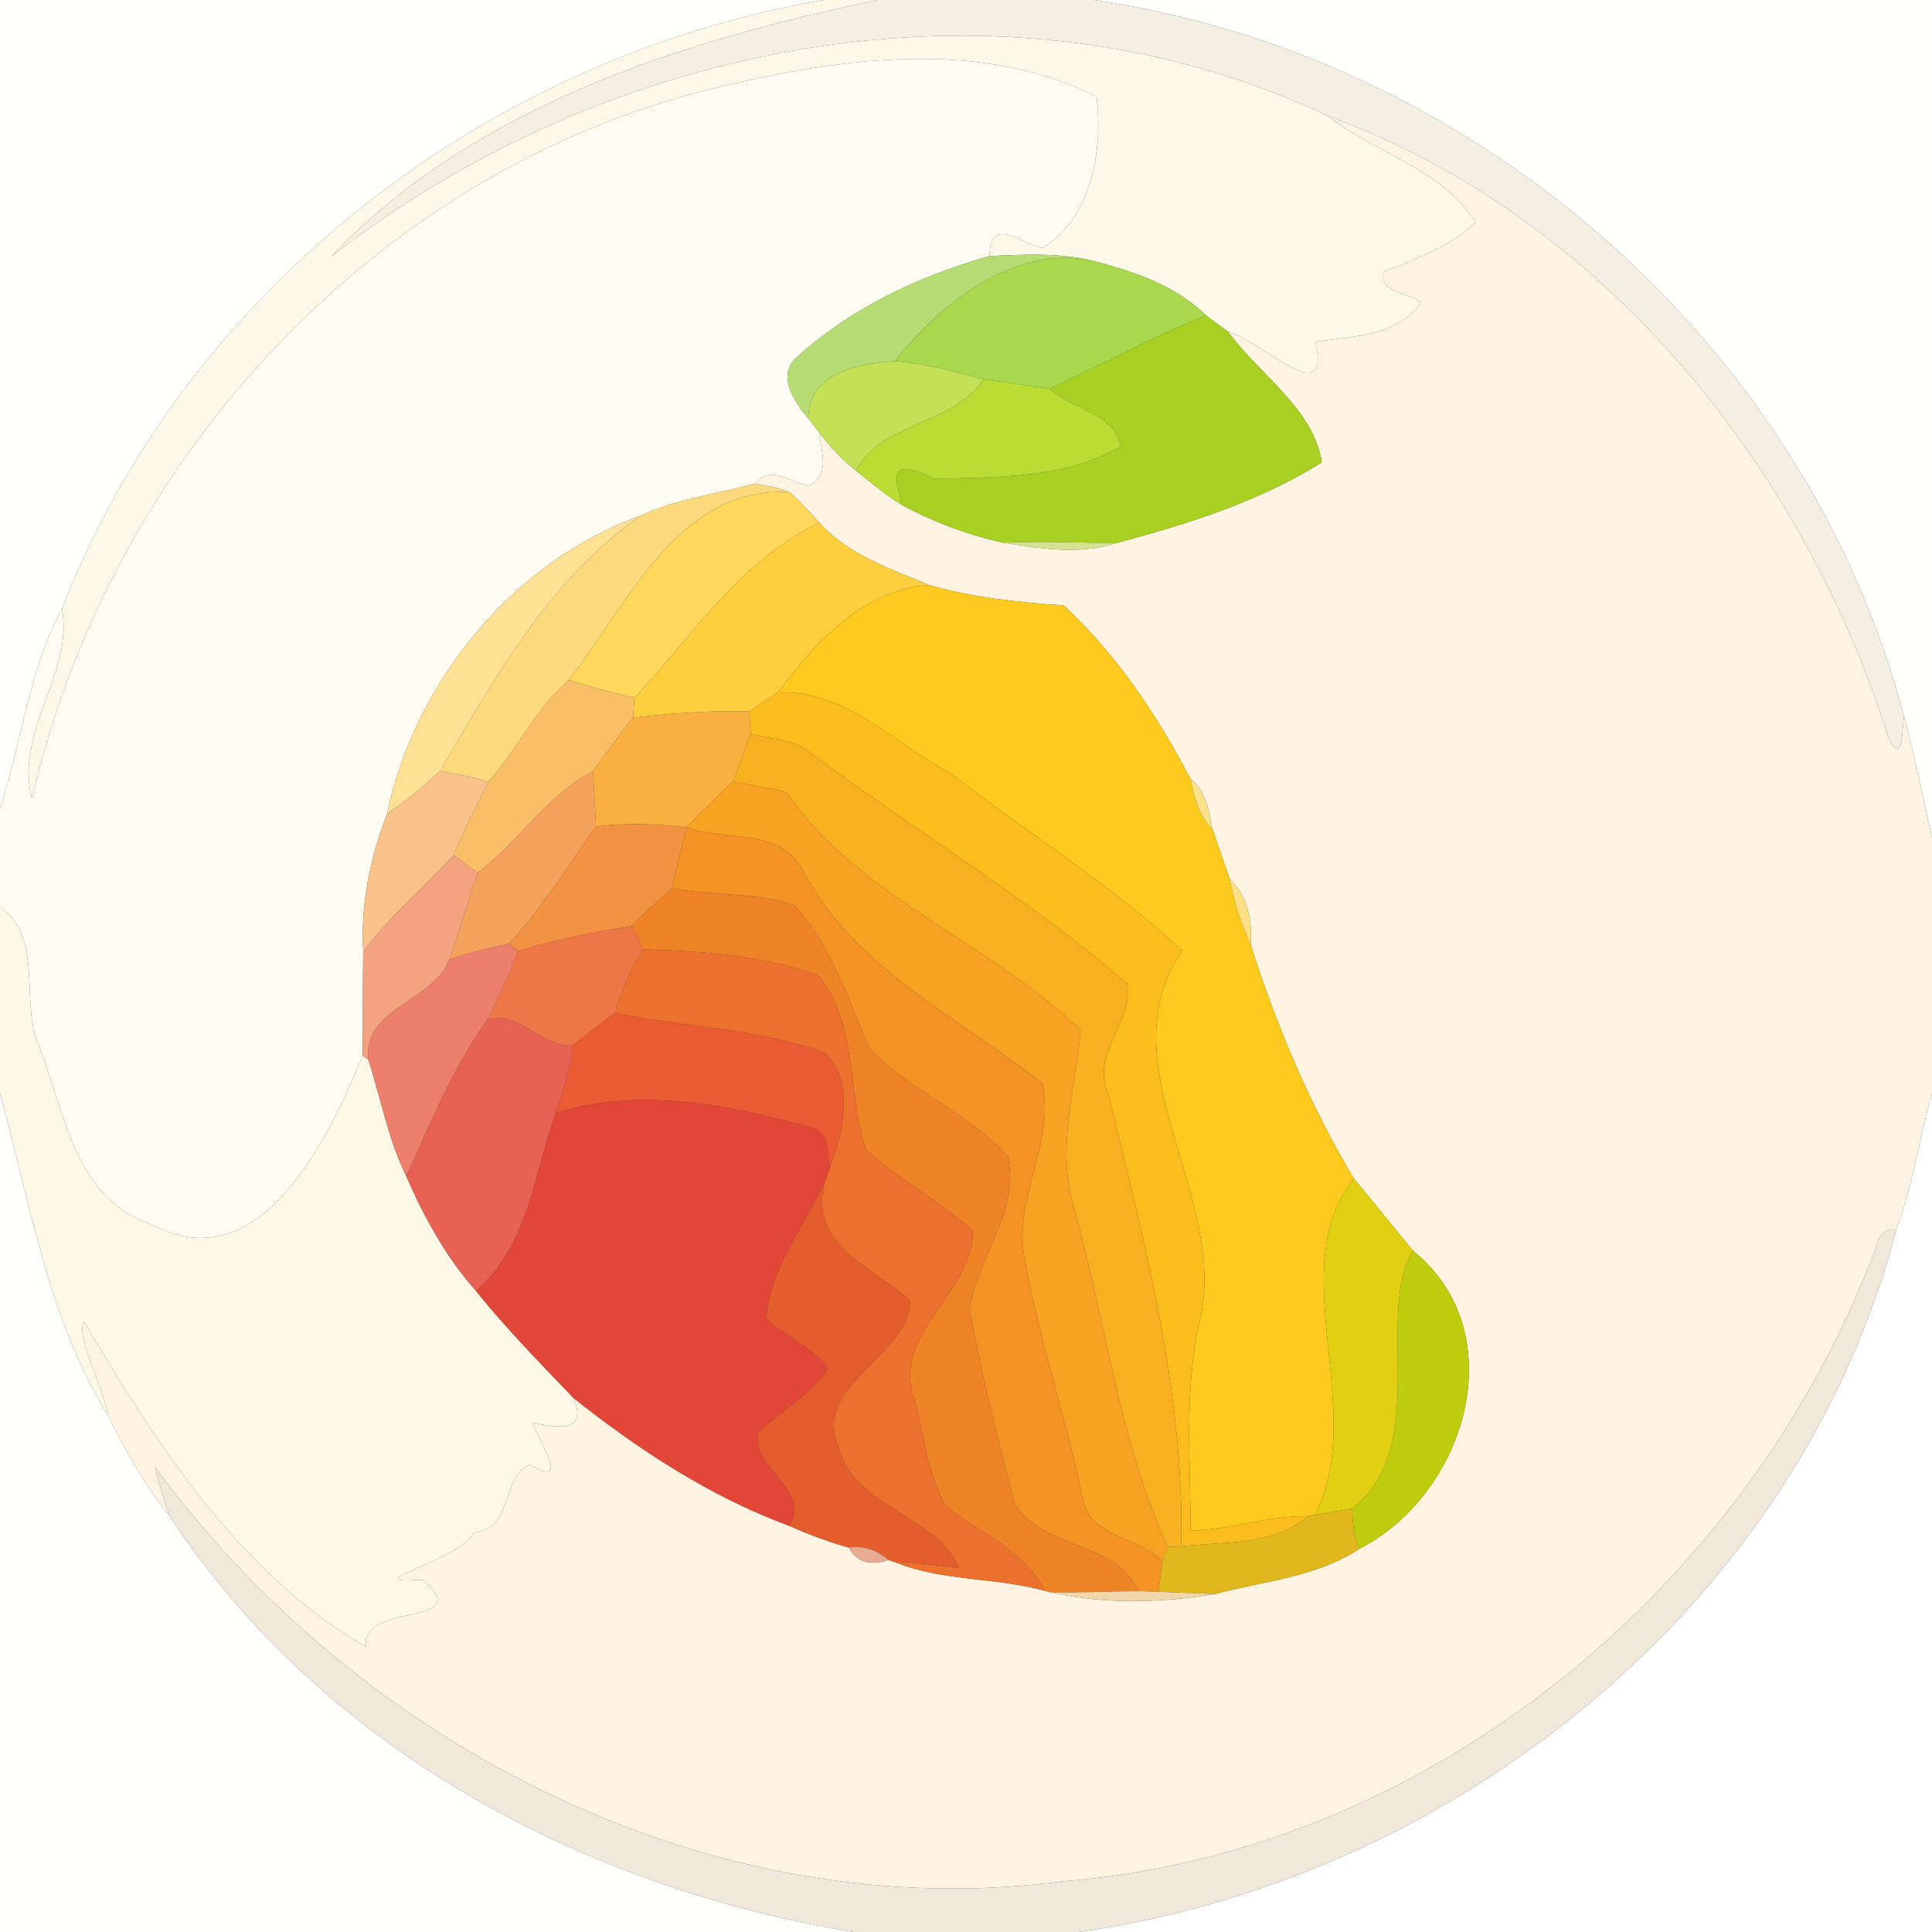 <?xml version="1.0" encoding="UTF-8" ?>
<!DOCTYPE svg PUBLIC "-//W3C//DTD SVG 1.1//EN" "http://www.w3.org/Graphics/SVG/1.1/DTD/svg11.dtd">
<svg width="250pt" height="250pt" viewBox="0 0 250 250" version="1.1" xmlns="http://www.w3.org/2000/svg">
<rect x="0" y="0" width="250" height="250" fill="#333333" stroke="none"/>
<g id="#fffffeff">
<path fill="#fffffe" opacity="1.00" d=" M 0.00 0.00 L 106.54 0.00 C 63.10 7.47 24.10 37.36 8.02 78.76 C 3.69 86.80 2.84 96.00 0.00 104.53 L 0.00 0.00 Z" />
<path fill="#fffffe" opacity="1.00" d=" M 141.57 0.00 L 250.00 0.00 L 250.00 108.42 C 248.83 103.18 247.77 97.91 246.38 92.73 C 233.71 44.47 190.77 7.22 141.57 0.00 Z" />
<path fill="#fffffe" opacity="1.00" d=" M 0.00 141.46 C 3.93 155.53 6.12 170.44 13.94 183.12 C 16.21 187.68 18.71 192.12 21.90 196.12 C 41.73 226.27 75.44 244.23 110.44 250.00 L 0.00 250.00 L 0.00 141.46 Z" />
</g>
<g id="#fcf9e9ff">
<path fill="#fcf9e9" opacity="1.00" d=" M 106.54 0.00 L 113.53 0.00 C 88.06 5.36 61.30 13.76 42.88 33.18 C 78.63 5.21 129.96 -4.88 171.88 15.03 C 178.05 19.88 186.53 21.84 190.95 28.76 C 187.61 31.98 183.21 33.45 179.05 35.19 C 178.41 37.94 182.31 37.80 183.89 39.15 C 180.84 43.50 175.15 43.51 170.20 44.22 C 172.39 53.57 162.77 43.73 158.92 42.93 C 157.95 42.24 157.00 41.52 156.04 40.81 C 152.22 37.03 147.15 35.31 142.08 33.92 C 137.49 32.66 132.72 32.92 128.03 33.14 C 128.16 27.76 132.19 31.57 134.91 32.08 C 141.28 28.19 142.76 19.36 141.89 12.49 C 127.18 5.15 109.73 7.33 94.05 11.03 C 49.40 21.14 14.21 59.21 4.14 103.38 C 1.82 94.72 9.60 87.02 8.02 78.76 C 24.10 37.36 63.10 7.47 106.54 0.00 Z" />
</g>
<g id="#f4efe2ff">
<path fill="#f4efe2" opacity="1.00" d=" M 113.53 0.00 L 141.57 0.00 C 190.77 7.22 233.71 44.47 246.38 92.73 C 246.07 94.52 246.30 99.10 244.42 95.61 C 233.32 60.24 207.19 27.92 171.88 15.03 C 129.96 -4.88 78.63 5.21 42.88 33.18 C 61.30 13.76 88.06 5.36 113.53 0.00 Z" />
</g>
<g id="#fefcf0ff">
<path fill="#fefcf0" opacity="1.00" d=" M 94.05 11.03 C 109.73 7.33 127.18 5.15 141.89 12.49 C 142.76 19.36 141.28 28.19 134.91 32.08 C 132.19 31.57 128.16 27.76 128.03 33.14 C 118.96 35.72 110.28 39.76 103.20 46.14 C 100.39 48.45 102.76 52.05 104.60 54.13 C 104.95 54.59 105.65 55.51 106.00 55.97 C 106.23 58.37 107.49 61.35 104.78 62.81 C 102.28 62.66 99.85 59.95 97.74 62.58 C 92.78 63.92 87.59 64.55 82.90 66.72 C 66.44 72.63 53.61 88.25 50.08 105.29 C 47.92 110.98 46.64 117.00 47.00 123.12 C 46.93 127.62 46.98 132.12 46.92 136.62 C 42.67 147.03 33.72 166.06 19.61 158.44 C 9.50 155.13 8.35 143.57 4.94 135.06 C 2.63 129.48 5.65 121.18 0.00 117.38 L 0.00 104.53 C 2.84 96.00 3.69 86.80 8.02 78.76 C 9.60 87.02 1.82 94.72 4.14 103.38 C 14.21 59.21 49.40 21.14 94.05 11.03 Z" />
</g>
<g id="#fff4e2ff">
<path fill="#fff4e2" opacity="1.00" d=" M 171.88 15.03 C 207.19 27.92 233.32 60.24 244.42 95.61 C 246.30 99.10 246.07 94.52 246.38 92.73 C 247.77 97.91 248.83 103.18 250.00 108.42 L 250.00 141.56 C 248.26 147.36 247.55 153.44 245.37 159.11 C 243.52 158.86 243.02 160.31 242.62 161.78 C 226.11 205.53 184.70 239.76 137.53 243.44 C 92.10 249.42 46.73 226.08 20.05 189.86 C 20.57 191.97 21.26 194.04 21.90 196.12 C 18.71 192.12 16.21 187.68 13.94 183.12 C 13.51 179.55 9.63 172.70 10.90 171.04 C 20.11 186.73 31.16 203.87 47.37 213.10 C 46.49 207.18 61.99 210.60 54.65 204.41 C 45.30 205.06 59.37 202.06 61.30 198.34 C 66.56 197.86 64.87 190.69 68.64 189.54 C 73.93 192.72 69.78 186.47 68.86 184.09 C 72.03 184.76 76.13 185.47 74.21 180.90 C 82.69 187.63 91.87 193.64 102.07 197.42 C 104.60 198.53 107.19 199.52 109.86 200.26 C 110.80 202.29 113.03 202.56 114.95 201.86 L 115.71 202.10 C 121.91 204.66 128.82 204.07 135.21 205.85 L 135.95 206.04 C 142.90 207.62 150.24 207.43 157.24 206.26 C 163.48 204.58 170.34 204.10 175.87 200.43 C 189.71 193.40 196.02 172.45 182.83 161.83 C 180.26 158.73 177.77 155.59 175.19 152.52 C 169.52 143.00 165.18 132.80 161.84 122.24 C 162.07 119.16 161.43 115.94 159.12 113.73 C 158.37 111.58 157.63 109.43 156.88 107.27 C 156.43 104.93 156.05 102.37 154.05 100.80 C 149.76 92.57 144.46 84.66 137.65 78.35 C 131.76 77.95 125.87 77.32 120.18 75.70 C 115.18 73.57 109.75 71.80 106.03 67.63 C 104.78 66.28 103.57 64.89 102.17 63.70 C 100.76 63.10 99.23 62.87 97.74 62.58 C 99.85 59.95 102.28 62.66 104.78 62.81 C 107.49 61.35 106.23 58.37 106.00 55.97 C 107.41 57.77 108.92 59.50 110.75 60.89 C 112.68 62.41 114.54 64.04 116.66 65.31 C 120.75 67.53 125.21 69.21 129.76 70.21 C 134.51 70.96 139.59 71.85 144.29 70.31 C 153.57 67.85 162.83 64.96 171.04 59.83 C 169.95 52.84 162.92 48.47 158.92 42.93 C 162.77 43.73 172.39 53.57 170.20 44.22 C 175.15 43.51 180.84 43.50 183.89 39.15 C 182.31 37.80 178.41 37.94 179.05 35.19 C 183.21 33.45 187.61 31.98 190.95 28.76 C 186.53 21.84 178.05 19.88 171.88 15.03 Z" />
</g>
<g id="#b5dd74ff">
<path fill="#b5dd74" opacity="1.00" d=" M 128.03 33.14 C 132.72 32.92 137.49 32.66 142.08 33.92 C 131.48 31.09 121.42 39.56 115.79 46.74 C 111.07 47.10 104.62 48.10 104.60 54.13 C 102.76 52.05 100.39 48.45 103.20 46.14 C 110.28 39.76 118.96 35.72 128.03 33.14 Z" />
</g>
<g id="#a7d84dff">
<path fill="#a7d84d" opacity="1.00" d=" M 115.79 46.74 C 121.42 39.56 131.48 31.09 142.08 33.92 C 147.15 35.31 152.22 37.03 156.04 40.81 C 149.15 43.63 142.57 47.12 135.86 50.33 C 133.00 49.90 130.16 49.43 127.29 49.10 C 123.51 48.07 119.71 47.03 115.79 46.74 Z" />
</g>
<g id="#a8d023ff">
<path fill="#a8d023" opacity="1.00" d=" M 135.86 50.33 C 142.57 47.12 149.15 43.63 156.04 40.81 C 157.00 41.52 157.95 42.24 158.92 42.93 C 162.92 48.47 169.95 52.84 171.04 59.83 C 162.83 64.96 153.57 67.85 144.29 70.31 C 139.44 70.16 134.60 70.08 129.76 70.21 C 125.21 69.21 120.75 67.53 116.66 65.31 C 116.28 62.87 114.04 58.54 120.98 61.98 C 129.03 61.70 137.76 61.95 144.98 57.82 C 144.61 53.65 138.58 52.92 135.86 50.33 Z" />
</g>
<g id="#c4e056ff">
<path fill="#c4e056" opacity="1.00" d=" M 104.60 54.13 C 104.62 48.10 111.07 47.10 115.79 46.74 C 119.71 47.03 123.51 48.07 127.29 49.10 C 123.24 55.09 113.93 54.67 110.75 60.89 C 108.92 59.50 107.41 57.77 106.00 55.97 C 105.65 55.51 104.95 54.59 104.60 54.13 Z" />
</g>
<g id="#bbdc34ff">
<path fill="#bbdc34" opacity="1.00" d=" M 127.29 49.10 C 130.16 49.43 133.00 49.90 135.86 50.33 C 138.58 52.92 144.61 53.65 144.98 57.82 C 137.76 61.95 129.03 61.70 120.98 61.98 C 114.04 58.54 116.28 62.87 116.66 65.31 C 114.54 64.04 112.68 62.41 110.75 60.89 C 113.93 54.67 123.24 55.09 127.29 49.10 Z" />
</g>
<g id="#fdda7dff">
<path fill="#fdda7d" opacity="1.00" d=" M 82.90 66.72 C 87.59 64.55 92.78 63.92 97.74 62.58 C 99.23 62.87 100.76 63.10 102.17 63.70 C 87.86 62.79 81.09 78.37 73.60 88.01 C 69.32 91.74 66.92 96.98 63.21 101.19 C 61.15 100.59 59.07 100.07 56.95 99.79 C 63.99 87.72 71.19 74.90 82.90 66.72 Z" />
</g>
<g id="#fed75dff">
<path fill="#fed75d" opacity="1.00" d=" M 73.60 88.01 C 81.09 78.37 87.86 62.79 102.17 63.70 C 103.57 64.89 104.78 66.28 106.03 67.63 C 95.87 72.43 89.56 82.29 82.08 90.33 C 79.23 89.64 76.41 88.82 73.60 88.01 Z" />
</g>
<g id="#fee195ff">
<path fill="#fee195" opacity="1.00" d=" M 50.08 105.29 C 53.61 88.25 66.44 72.63 82.90 66.72 C 71.19 74.90 63.99 87.72 56.95 99.79 C 54.78 101.77 52.54 103.68 50.08 105.29 Z" />
</g>
<g id="#fdcf3fff">
<path fill="#fdcf3f" opacity="1.00" d=" M 82.08 90.33 C 89.56 82.29 95.87 72.43 106.03 67.63 C 109.75 71.80 115.18 73.57 120.18 75.70 C 111.73 76.28 105.42 83.16 100.66 89.60 C 99.42 90.41 98.20 91.23 96.97 92.05 C 91.93 91.93 86.92 92.29 81.93 92.86 C 81.96 92.23 82.04 90.96 82.08 90.33 Z" />
</g>
<g id="#d4e392ff">
<path fill="#d4e392" opacity="1.00" d=" M 129.76 70.21 C 134.60 70.08 139.44 70.16 144.29 70.31 C 139.59 71.85 134.51 70.96 129.76 70.21 Z" />
</g>
<g id="#fdca1dff">
<path fill="#fdca1d" opacity="1.00" d=" M 100.66 89.60 C 105.42 83.16 111.73 76.28 120.18 75.70 C 125.87 77.32 131.76 77.95 137.65 78.35 C 144.46 84.66 149.76 92.57 154.05 100.80 C 154.55 103.12 155.08 105.57 156.88 107.27 C 157.63 109.43 158.37 111.58 159.12 113.73 C 159.67 116.67 160.60 119.52 161.84 122.24 C 165.18 132.80 169.52 143.00 175.19 152.52 C 165.88 164.06 177.12 182.79 170.13 196.03 L 169.31 196.19 C 164.15 196.10 159.22 197.98 154.07 198.05 C 154.05 189.09 153.21 179.97 155.20 171.15 C 159.26 154.98 142.79 137.81 152.99 123.03 C 144.13 114.74 132.89 107.72 122.98 100.07 C 115.69 96.21 109.49 89.25 100.66 89.60 Z" />
</g>
<g id="#f9be66ff">
<path fill="#f9be66" opacity="1.00" d=" M 63.21 101.19 C 66.92 96.98 69.32 91.74 73.60 88.01 C 76.41 88.82 79.23 89.64 82.08 90.33 C 82.04 90.96 81.96 92.23 81.93 92.86 C 80.15 95.13 78.40 97.43 76.75 99.80 C 70.69 102.95 67.14 108.95 61.79 112.97 C 60.77 112.21 59.75 111.43 58.72 110.67 C 60.00 107.41 61.64 104.31 63.21 101.19 Z" />
</g>
<g id="#fbbd1eff">
<path fill="#fbbd1e" opacity="1.00" d=" M 96.97 92.05 C 98.20 91.23 99.42 90.41 100.66 89.60 C 109.49 89.25 115.69 96.21 122.98 100.07 C 132.89 107.72 144.13 114.74 152.99 123.03 C 142.79 137.81 159.26 154.98 155.20 171.15 C 153.21 179.97 154.05 189.09 154.07 198.05 C 159.22 197.98 164.15 196.10 169.31 196.19 C 164.82 200.03 158.34 199.48 152.85 200.09 C 153.29 180.11 148.11 160.84 143.42 141.59 C 141.06 136.32 146.77 132.23 145.82 127.24 C 132.93 116.16 118.29 107.44 104.71 97.31 C 102.59 95.58 99.65 95.72 97.13 94.93 C 97.09 94.21 97.01 92.77 96.97 92.05 Z" />
</g>
<g id="#f8b13fff">
<path fill="#f8b13f" opacity="1.00" d=" M 81.93 92.86 C 86.92 92.29 91.93 91.93 96.97 92.05 C 97.01 92.77 97.09 94.21 97.13 94.93 C 96.43 97.00 95.63 99.03 94.89 101.08 C 92.83 103.04 90.80 105.02 88.83 107.06 C 84.94 106.62 81.03 106.44 77.12 106.96 C 77.03 105.17 76.85 101.59 76.75 99.80 C 78.40 97.43 80.15 95.13 81.93 92.86 Z" />
</g>
<g id="#f9b020ff">
<path fill="#f9b020" opacity="1.00" d=" M 97.13 94.93 C 99.65 95.72 102.59 95.58 104.71 97.31 C 118.29 107.44 132.93 116.16 145.82 127.24 C 146.77 132.23 141.06 136.32 143.42 141.59 C 148.11 160.84 153.29 180.11 152.85 200.09 C 152.41 200.11 151.54 200.16 151.10 200.18 C 144.90 186.50 143.07 171.29 139.14 156.87 C 136.52 148.98 139.15 141.12 139.84 133.30 C 128.05 121.91 111.12 116.15 101.71 102.45 C 99.43 102.03 97.15 101.58 94.89 101.08 C 95.63 99.03 96.43 97.00 97.13 94.93 Z" />
</g>
<g id="#f8c28aff">
<path fill="#f8c28a" opacity="1.00" d=" M 50.08 105.29 C 52.54 103.68 54.78 101.77 56.95 99.79 C 59.07 100.07 61.15 100.59 63.21 101.19 C 61.64 104.31 60.00 107.41 58.72 110.67 C 54.83 114.83 50.47 118.58 47.00 123.12 C 46.64 117.00 47.92 110.98 50.08 105.29 Z" />
</g>
<g id="#f5a25cff">
<path fill="#f5a25c" opacity="1.00" d=" M 61.79 112.97 C 67.14 108.95 70.69 102.95 76.75 99.80 C 76.85 101.59 77.03 105.17 77.12 106.96 C 73.46 112.07 70.15 117.47 65.88 122.12 C 63.28 122.66 60.69 123.28 58.17 124.15 C 59.45 120.44 60.54 116.68 61.79 112.97 Z" />
</g>
<g id="#f7a223ff">
<path fill="#f7a223" opacity="1.00" d=" M 94.89 101.08 C 97.15 101.58 99.43 102.03 101.71 102.45 C 111.12 116.15 128.05 121.91 139.84 133.30 C 139.15 141.12 136.52 148.98 139.14 156.87 C 143.07 171.29 144.90 186.50 151.10 200.18 C 150.93 200.64 150.59 201.58 150.42 202.04 C 147.39 198.79 140.96 198.98 140.09 193.91 C 138.03 183.61 134.51 173.67 132.67 163.32 C 130.84 155.42 136.59 148.12 134.89 140.19 C 124.02 131.62 110.31 125.16 103.71 112.33 C 100.60 107.02 93.80 108.93 88.83 107.06 C 90.80 105.02 92.83 103.04 94.89 101.08 Z" />
</g>
<g id="#fee289ff">
<path fill="#fee289" opacity="1.00" d=" M 154.05 100.80 C 156.05 102.37 156.43 104.93 156.88 107.27 C 155.08 105.57 154.55 103.12 154.05 100.80 Z" />
</g>
<g id="#f39243ff">
<path fill="#f39243" opacity="1.00" d=" M 77.12 106.96 C 81.03 106.44 84.94 106.62 88.83 107.06 C 88.21 109.68 87.49 112.28 86.98 114.92 C 85.19 116.50 83.41 118.11 81.74 119.83 C 76.78 120.62 71.85 121.59 67.05 123.09 C 66.76 122.85 66.18 122.36 65.88 122.12 C 70.15 117.47 73.46 112.07 77.12 106.96 Z" />
</g>
<g id="#f39325ff">
<path fill="#f39325" opacity="1.00" d=" M 88.83 107.06 C 93.80 108.93 100.60 107.02 103.71 112.33 C 110.31 125.16 124.02 131.62 134.89 140.19 C 136.59 148.12 130.84 155.42 132.67 163.32 C 134.51 173.67 138.03 183.61 140.09 193.91 C 140.96 198.98 147.39 198.79 150.42 202.04 C 150.23 203.35 150.06 204.66 149.92 205.98 C 149.26 205.96 147.95 205.91 147.29 205.89 C 144.46 199.41 134.96 200.52 131.32 194.66 C 129.16 186.28 126.96 177.88 125.47 169.35 C 126.48 162.62 132.03 156.63 130.41 149.66 C 125.39 143.98 117.65 141.18 112.46 135.58 C 109.69 129.24 107.65 122.41 102.84 117.20 C 97.81 115.34 92.18 116.06 86.98 114.92 C 87.49 112.28 88.21 109.68 88.83 107.06 Z" />
</g>
<g id="#f3a37dff">
<path fill="#f3a37d" opacity="1.00" d=" M 47.00 123.12 C 50.47 118.58 54.83 114.83 58.72 110.67 C 59.75 111.43 60.77 112.21 61.79 112.97 C 60.54 116.68 59.45 120.44 58.17 124.15 C 55.83 129.83 46.95 130.40 47.66 137.14 L 46.92 136.62 C 46.98 132.12 46.93 127.62 47.00 123.12 Z" />
</g>
<g id="#fde084ff">
<path fill="#fde084" opacity="1.00" d=" M 159.12 113.73 C 161.43 115.94 162.07 119.16 161.84 122.24 C 160.60 119.52 159.67 116.67 159.12 113.73 Z" />
</g>
<g id="#ef8328ff">
<path fill="#ef8328" opacity="1.00" d=" M 86.98 114.92 C 92.18 116.06 97.81 115.34 102.84 117.20 C 107.65 122.41 109.69 129.24 112.46 135.58 C 117.65 141.18 125.39 143.98 130.41 149.66 C 132.03 156.63 126.48 162.62 125.47 169.35 C 126.96 177.88 129.16 186.28 131.32 194.66 C 134.96 200.52 144.46 199.41 147.29 205.89 C 143.50 205.92 139.73 206.12 135.95 206.04 L 135.21 205.85 C 132.52 200.53 126.66 198.32 122.28 194.78 C 120.12 190.70 119.49 186.00 118.51 181.55 C 114.85 172.72 125.97 167.49 125.88 159.24 C 121.57 155.42 116.44 152.64 112.09 148.84 C 109.48 141.41 111.20 132.69 105.83 126.21 C 98.62 123.59 90.81 123.08 83.20 122.84 C 82.73 121.83 82.24 120.83 81.74 119.83 C 83.41 118.11 85.19 116.50 86.98 114.92 Z" />
</g>
<g id="#fef9e6ff">
<path fill="#fef9e6" opacity="1.00" d=" M 0.00 117.38 C 5.65 121.18 2.63 129.48 4.94 135.06 C 8.35 143.57 9.50 155.13 19.61 158.44 C 33.72 166.06 42.67 147.03 46.92 136.62 L 47.66 137.14 C 49.29 142.16 50.23 147.44 52.57 152.20 C 54.90 157.54 57.72 162.68 61.60 167.05 C 65.51 171.93 69.90 176.38 74.21 180.90 C 76.13 185.47 72.03 184.76 68.86 184.09 C 69.78 186.47 73.93 192.72 68.64 189.54 C 64.87 190.69 66.56 197.86 61.30 198.34 C 59.37 202.06 45.30 205.06 54.65 204.41 C 61.99 210.60 46.49 207.18 47.37 213.10 C 31.16 203.87 20.11 186.73 10.90 171.04 C 9.63 172.70 13.51 179.55 13.94 183.12 C 6.12 170.44 3.93 155.53 0.00 141.46 L 0.00 117.38 Z" />
</g>
<g id="#ee7747ff">
<path fill="#ee7747" opacity="1.00" d=" M 67.05 123.09 C 71.85 121.59 76.78 120.62 81.74 119.83 C 82.24 120.83 82.73 121.83 83.20 122.84 C 81.67 125.43 80.37 128.17 79.57 131.08 C 77.73 132.47 75.87 133.82 74.10 135.28 C 69.87 135.53 67.45 130.81 63.08 131.93 C 64.57 129.06 65.80 126.07 67.05 123.09 Z" />
</g>
<g id="#ec806cff">
<path fill="#ec806c" opacity="1.00" d=" M 58.17 124.15 C 60.69 123.28 63.28 122.66 65.88 122.12 C 66.18 122.36 66.76 122.85 67.05 123.09 C 65.80 126.07 64.57 129.06 63.08 131.93 C 58.60 138.15 55.72 145.36 52.57 152.20 C 50.23 147.44 49.29 142.16 47.66 137.14 C 46.95 130.40 55.83 129.83 58.17 124.15 Z" />
</g>
<g id="#ec712cff">
<path fill="#ec712c" opacity="1.00" d=" M 83.20 122.84 C 90.81 123.08 98.62 123.59 105.83 126.21 C 111.20 132.69 109.48 141.41 112.09 148.84 C 116.44 152.64 121.57 155.42 125.88 159.24 C 125.97 167.49 114.85 172.72 118.51 181.55 C 119.49 186.00 120.12 190.70 122.28 194.78 C 126.66 198.32 132.52 200.53 135.21 205.85 C 128.82 204.07 121.91 204.66 115.71 202.10 C 118.52 202.13 121.30 202.58 124.09 202.92 C 121.47 196.19 110.42 195.11 108.56 187.34 C 104.88 179.16 117.78 175.47 117.75 168.31 C 112.94 163.88 104.47 161.21 106.75 152.82 C 106.90 152.41 107.20 151.60 107.35 151.19 C 109.09 146.51 110.66 140.17 106.73 136.24 C 98.02 133.04 88.58 132.97 79.57 131.08 C 80.37 128.17 81.67 125.43 83.20 122.84 Z" />
</g>
<g id="#ea5b34ff">
<path fill="#ea5b34" opacity="1.00" d=" M 74.10 135.28 C 75.87 133.82 77.73 132.47 79.57 131.08 C 88.58 132.97 98.02 133.04 106.73 136.24 C 110.66 140.17 109.09 146.51 107.35 151.19 C 107.03 149.30 107.37 146.58 105.04 145.92 C 94.30 143.00 82.83 140.61 71.90 144.04 C 72.88 141.19 73.78 138.29 74.10 135.28 Z" />
</g>
<g id="#e76154ff">
<path fill="#e76154" opacity="1.00" d=" M 63.08 131.93 C 67.45 130.81 69.87 135.53 74.10 135.28 C 73.78 138.29 72.88 141.19 71.90 144.04 C 69.03 152.32 68.34 161.18 61.60 167.05 C 57.72 162.68 54.90 157.54 52.57 152.20 C 55.72 145.36 58.60 138.15 63.08 131.93 Z" />
</g>
<g id="#e24637ff">
<path fill="#e24637" opacity="1.00" d=" M 71.90 144.04 C 82.83 140.61 94.30 143.00 105.04 145.92 C 107.37 146.58 107.03 149.30 107.35 151.19 C 107.20 151.60 106.90 152.41 106.75 152.82 C 104.15 158.63 99.54 164.19 99.15 170.68 C 101.68 172.96 105.11 174.31 107.18 177.05 C 104.86 180.48 101.15 182.55 98.14 185.30 C 96.95 190.05 105.20 192.73 102.07 197.42 C 91.87 193.64 82.69 187.63 74.21 180.90 C 69.90 176.38 65.51 171.93 61.60 167.05 C 68.34 161.18 69.03 152.32 71.90 144.04 Z" />
</g>
<g id="#fffefeff">
<path fill="#fffefe" opacity="1.00" d=" M 245.37 159.11 C 247.55 153.44 248.26 147.36 250.00 141.56 L 250.00 250.00 L 139.59 250.00 C 188.40 243.07 232.77 207.47 245.37 159.11 Z" />
</g>
<g id="#e45d2dff">
<path fill="#e45d2d" opacity="1.00" d=" M 99.15 170.68 C 99.54 164.19 104.15 158.63 106.75 152.82 C 104.47 161.21 112.94 163.88 117.75 168.31 C 117.78 175.47 104.88 179.16 108.56 187.34 C 110.42 195.11 121.47 196.19 124.09 202.92 C 121.30 202.58 118.52 202.13 115.71 202.10 L 114.95 201.86 C 113.58 200.60 111.72 199.94 109.86 200.26 C 107.19 199.52 104.60 198.53 102.07 197.42 C 105.20 192.73 96.95 190.05 98.14 185.30 C 101.15 182.55 104.86 180.48 107.18 177.05 C 105.11 174.31 101.68 172.96 99.15 170.68 Z" />
</g>
<g id="#e1cf14ff">
<path fill="#e1cf14" opacity="1.00" d=" M 170.13 196.03 C 177.12 182.79 165.88 164.06 175.19 152.52 C 177.77 155.59 180.26 158.73 182.83 161.83 C 177.81 170.45 185.27 187.06 174.98 195.21 C 173.36 195.48 171.75 195.76 170.13 196.03 Z" />
</g>
<g id="#f1e8dbff">
<path fill="#f1e8db" opacity="1.00" d=" M 242.62 161.78 C 243.02 160.31 243.52 158.86 245.37 159.11 C 232.77 207.47 188.40 243.07 139.59 250.00 L 110.44 250.00 C 75.44 244.23 41.73 226.27 21.90 196.12 C 21.26 194.04 20.57 191.97 20.05 189.86 C 46.73 226.08 92.10 249.42 137.53 243.44 C 184.70 239.76 226.11 205.53 242.62 161.78 Z" />
</g>
<g id="#c0cd0fff">
<path fill="#c0cd0f" opacity="1.00" d=" M 174.98 195.21 C 185.27 187.06 177.81 170.45 182.83 161.83 C 196.02 172.45 189.71 193.40 175.87 200.43 C 175.22 198.76 174.99 196.99 174.98 195.21 Z" />
</g>
<g id="#e1b71eff">
<path fill="#e1b71e" opacity="1.00" d=" M 170.13 196.03 C 171.75 195.76 173.36 195.48 174.98 195.21 C 174.99 196.99 175.22 198.76 175.87 200.43 C 170.34 204.10 163.48 204.58 157.24 206.26 C 155.41 206.19 151.75 206.05 149.92 205.98 C 150.06 204.66 150.23 203.35 150.42 202.04 C 150.59 201.58 150.93 200.64 151.10 200.18 C 151.54 200.16 152.41 200.11 152.85 200.09 C 158.34 199.48 164.82 200.03 169.31 196.19 L 170.13 196.03 Z" />
</g>
<g id="#e6ab90ff">
<path fill="#e6ab90" opacity="1.00" d=" M 109.86 200.26 C 111.72 199.94 113.58 200.60 114.95 201.86 C 113.03 202.56 110.80 202.29 109.86 200.26 Z" />
</g>
<g id="#f1d7a9ff">
<path fill="#f1d7a9" opacity="1.00" d=" M 135.95 206.04 C 139.73 206.12 143.50 205.92 147.29 205.89 C 147.95 205.91 149.26 205.96 149.92 205.98 C 151.75 206.05 155.41 206.19 157.24 206.26 C 150.24 207.43 142.90 207.62 135.95 206.04 Z" />
</g>
</svg>
